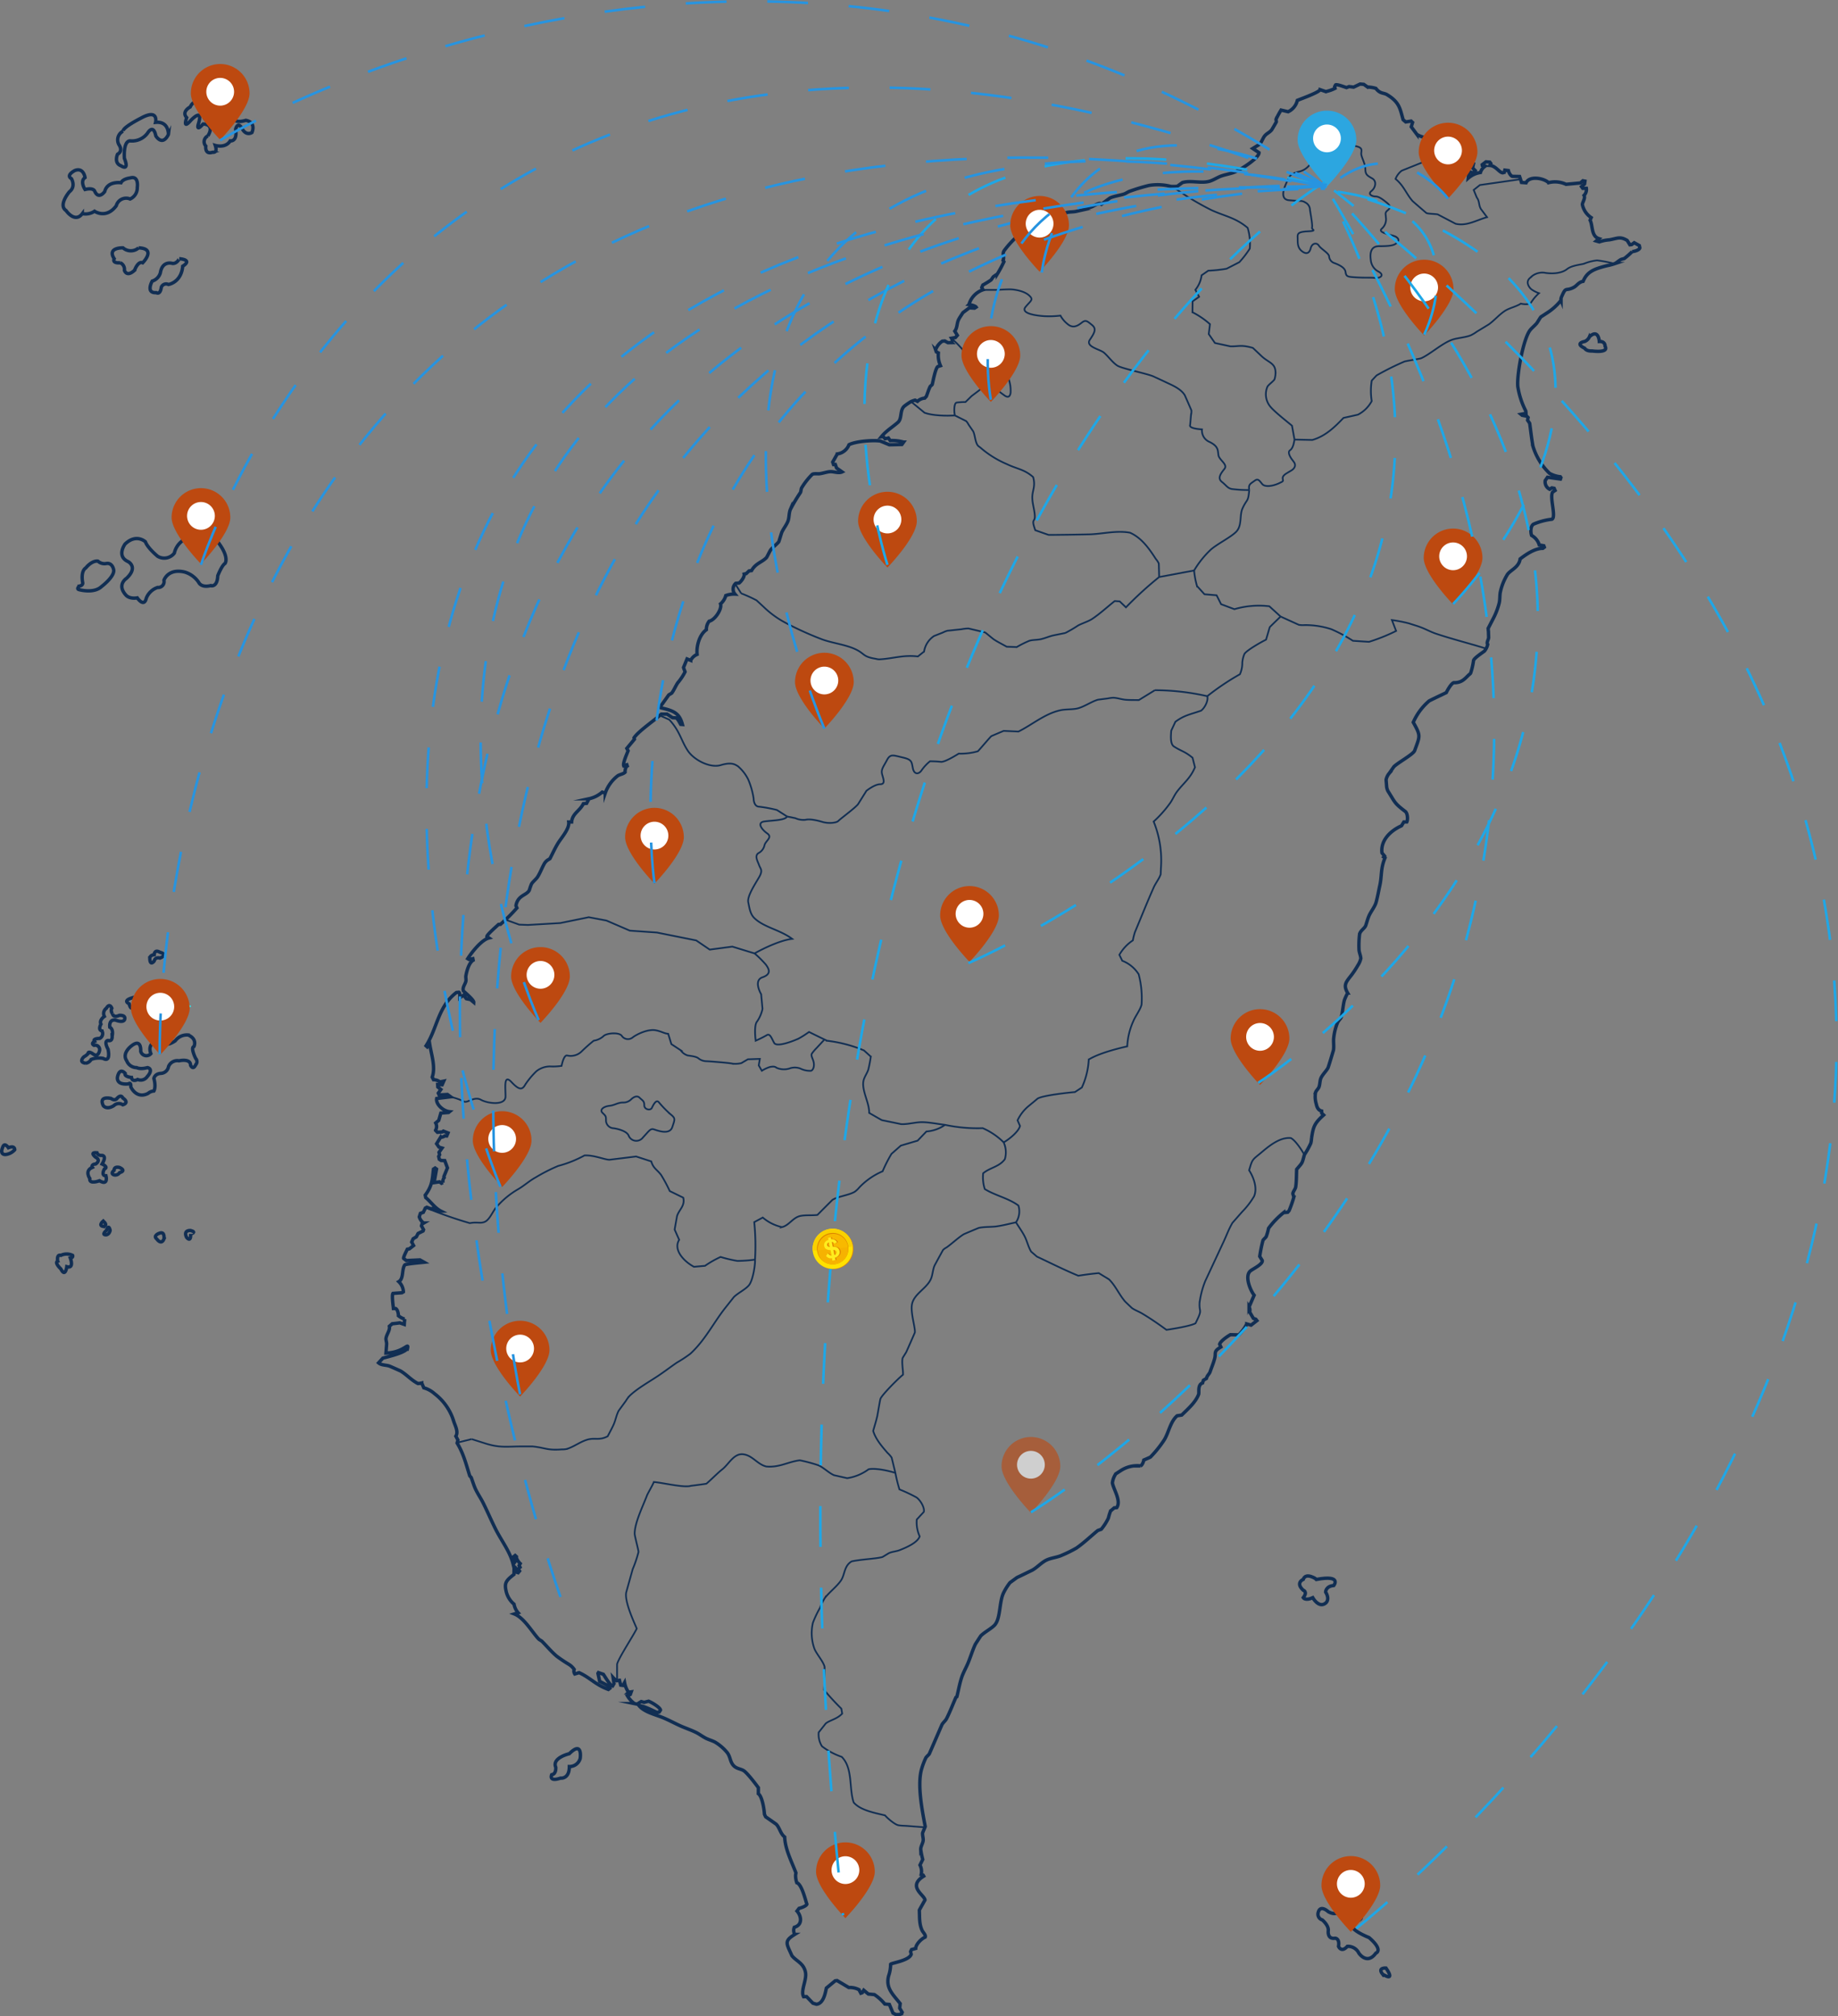 <svg xmlns="http://www.w3.org/2000/svg" width="540.93" height="593.383" viewBox="0 0 540.93 593.383">
  <rect x="0" y="0" width="540.93" height="593.383" fill="#808080" stroke="none"/>
  <g id="Group_3640" data-name="Group 3640" transform="translate(-810.5 -2878.113)">
    <g id="Group_319" data-name="Group 319" transform="translate(749.66 2866.384)">
      <path id="Path_337" data-name="Path 337" d="M156.691,318.251s1.2-3.061,2.129-3.594c0,0,1.464-1.73-2.129-6.388,0,0-7.186-9.449-8.384-5.456a7.314,7.314,0,0,0-.8,3.194s-.133,1.73-1.065,1.863a6.1,6.1,0,0,0-2.529,3.726,3.731,3.731,0,0,1-4.924.931s-2.928-2.4-3.593-4.258c0,0-2.662-2.529-5.989.665,0,0-2.661,3.593.932,5.19,0,0,3.061,1.6-.533,4.924,0,0-2.928,1.863-.133,4.924,0,0,.932,1.2,3.327.8,0,0,2,2.958,2.662.082a5.408,5.408,0,0,1,3.327-3.142,1.734,1.734,0,0,0,1.863-2.129s1.2-3.593,6.122-2.4a7.492,7.492,0,0,1,4.125,3.061s.665,1.6,3.46.931C154.561,321.178,156.557,321.844,156.691,318.251Z" transform="translate(-31.763 -137.096)" fill="none" stroke="#112e53" stroke-miterlimit="10" stroke-width="1"/>
      <path id="Path_338" data-name="Path 338" d="M104.317,333.263s4.259,1.2,6.521-.931c0,0,3.726-2.8,3.593-4.791,0,0-.266-2.262-2.129-2a2.843,2.843,0,0,1-2.529-.687s-1.6-.378-3.593,2.018c0,0-1.464.665-.931,4.125,0,0,.4.932-.932,1.2C104.317,332.2,103.246,333.048,104.317,333.263Z" transform="translate(-20.113 -147.983)" fill="none" stroke="#112e53" stroke-miterlimit="10" stroke-width="1"/>
      <path id="Path_339" data-name="Path 339" d="M129.927,594.461s1.6,3.693,5.09,1.9a2.865,2.865,0,0,1,1.7-.7s.7-1.095,0-3.69c0,0,.2-1.4,2.1-1.5a2.393,2.393,0,0,0,2.2-2,2.791,2.791,0,0,1,3.094-1.7s3.393-.8,3.393,1.3c0,0,.7,1.6,1.5-.1a1.389,1.389,0,0,0,0-1.9s-1.6-3.194-.5-3.494c0,0,1.1-2.2-1.7-3.393a4.252,4.252,0,0,0-3.793,1.7s-3.338,2.4-3.366-.3c0,0,.371-1.4-1.425-2.1a2.648,2.648,0,0,0-.6-2.4s-.8-3.293.6-3.693c0,0,1.1-1.3-1.3-2.5,0,0,.3-2.7-1.9-1.7a3.321,3.321,0,0,0-3.593-.222s-4.391.821-2,2.018c0,0,.6,2.617,1.3.3,0,0,2.3-1,2.4.8a1.3,1.3,0,0,0,1.1,1.4s1.5-.2,1,2c0,0-1.8,1.2.3,1.4,0,0,1.3.1.8,1.3a2.215,2.215,0,0,0,.7,1.8s.9,1.9-.5,2.4c0,0-1.6.962-.7,3.276a1.731,1.731,0,0,1-2.994-.681s.3-3.824-2.5-1.763c0,0-3.227,2.162-1.613,4.557a3.124,3.124,0,0,0,2.91,2s1,.6,3.194,0c0,0,2,.3-.1,2.695a2.328,2.328,0,0,1-2.795.8s-1.6.9-1.8-.6c0,0-2.234-.2-1.865-1.2,0,0-1.528-1.9-2.227.9,0,0-.8,2.595,3.194,2.2C129.228,593.562,130.027,592.863,129.927,594.461Z" transform="translate(-30.584 -262.858)" fill="none" stroke="#112e53" stroke-miterlimit="10" stroke-width="1"/>
      <path id="Path_340" data-name="Path 340" d="M145.382,543.8s0-1.7,1.7-.7c0,0,2.595.6,0,1.7,0,0-1.4-.464-1.7.866,0,0-1.2,1.629-1.3-.667C144.085,545,143.885,544,145.382,543.8Z" transform="translate(-39.153 -251.121)" fill="none" stroke="#112e53" stroke-miterlimit="10" stroke-width="1"/>
      <path id="Path_341" data-name="Path 341" d="M114.32,579.557s-.4-2.4,1.7-2.1c0,0,2,.846,2.595-.026,0,0,.8-1.471-1.5-1.371,0,0-1.7.9-2-.5a1.422,1.422,0,0,1-.2-1.6s-.6-1.7-1.6,0a1.905,1.905,0,0,0-.6,2.417s-1.6,1.076-1,2.274c0,0-1,1.7.3,2a1.59,1.59,0,0,1-.666,2.2s-2.229,0-1.53.9c0,0-1.17.567-.136,1.132a1.305,1.305,0,0,1,1.633,1.463s-.327,2.36-2.06.98c0,0-1.334-.916-1.334,0a4.506,4.506,0,0,1-1.2.916s-1.8,1.6.5,1.9a2.121,2.121,0,0,0,1.6-1.1,6.37,6.37,0,0,1,3.575-.3s2.214,1.5,1.415-2.7c0,0-1.4-2.4,0-2.595,0,0,1.3.5,1.2-1.3C115.018,582.151,115.517,580.156,114.32,579.557Z" transform="translate(-21.165 -265.521)" fill="none" stroke="#112e53" stroke-miterlimit="10" stroke-width="1"/>
      <path id="Path_342" data-name="Path 342" d="M120.071,624.447s-3.762-.932-2.28,2.129c0,0,.949,1.331,3.078,0a2.09,2.09,0,0,1,2.662-.267s2.129-.533,0-2c0,0-.4-1.2-1.6,0C121.935,624.313,121.4,625.378,120.071,624.447Z" transform="translate(-26.55 -289.451)" fill="none" stroke="#112e53" stroke-miterlimit="10" stroke-width="1"/>
      <path id="Path_343" data-name="Path 343" d="M111.794,658.677s1.73-1.065,0-2c0,0-2.025-1.565.385-1.315,0,0,.22.916,1.514.782,0,0,1.5,0,0,2.529,0,0,2.034.932.667,1.464,0,0-1.146,2,.473,2,0,0,.8,3.061-1.917,1.464,0,0-3.117,1.2-2.851-.666,0,0-1.6-2.21.665-3.234C110.73,659.7,110.464,658.677,111.794,658.677Z" transform="translate(-22.799 -304.385)" fill="none" stroke="#112e53" stroke-miterlimit="10" stroke-width="1"/>
      <path id="Path_344" data-name="Path 344" d="M123.625,664.379s-1.239.931,0,1.331a1.528,1.528,0,0,0,1.638-.665s2.129-.48,0-1.5C125.264,663.54,123.625,663.049,123.625,664.379Z" transform="translate(-29.214 -308.224)" fill="none" stroke="#112e53" stroke-miterlimit="10" stroke-width="1"/>
      <path id="Path_345" data-name="Path 345" d="M93.27,712.336a3.989,3.989,0,0,1,3.46,0s.266.665-.665.8c0,0,1.233,3.194-1.047,2.529,0,0-.417,3.327-1.747.665,0,0-2-1.863-.932-2.263C92.338,714.066,91.939,711.937,93.27,712.336Z" transform="translate(-14.521 -331.161)" fill="none" stroke="#112e53" stroke-miterlimit="10" stroke-width="1"/>
      <path id="Path_346" data-name="Path 346" d="M148.4,700.224s-2.049.665-.759,1.73c0,0,1.269,1.863,2.078,0C149.716,701.954,150.126,699.559,148.4,700.224Z" transform="translate(-40.636 -325.571)" fill="none" stroke="#112e53" stroke-miterlimit="10" stroke-width="1"/>
      <path id="Path_347" data-name="Path 347" d="M165.561,698.808s-2.262-.22-1.2,2.019c0,0,1.331,1.724,1.2-1.013C165.561,699.814,167.557,699.34,165.561,698.808Z" transform="translate(-48.618 -324.953)" fill="none" stroke="#112e53" stroke-miterlimit="10" stroke-width="1"/>
      <path id="Path_348" data-name="Path 348" d="M117.456,693.508s-1.615,1.331,0,1.6C117.456,695.1,119.036,694.972,117.456,693.508Z" transform="translate(-26.216 -322.448)" fill="none" stroke="#112e53" stroke-miterlimit="10" stroke-width="1"/>
      <path id="Path_349" data-name="Path 349" d="M119.161,697.949s-1.642,1.357,0,1.281c0,0,.844-.089,1.11-1.281C120.271,697.949,119.915,695.814,119.161,697.949Z" transform="translate(-27.017 -324.1)" fill="none" stroke="#112e53" stroke-miterlimit="10" stroke-width="1"/>
      <path id="Path_350" data-name="Path 350" d="M63.311,651.837s-1.2-1.863-1.73,0c0,0-.931,2,.865,2a4.236,4.236,0,0,0,2.728-1.412S65.266,651.052,63.311,651.837Z" transform="translate(0 -302.336)" fill="none" stroke="#112e53" stroke-miterlimit="10" stroke-width="1"/>
      <path id="Path_351" data-name="Path 351" d="M160.83,573.177s.532-2.307,2.4-.555C163.225,572.623,163.359,574.508,160.83,573.177Z" transform="translate(-47.081 -264.931)" fill="none" stroke="#20f8fd" stroke-miterlimit="10" stroke-width="1"/>
      <path id="Path_352" data-name="Path 352" d="M373.695,989.785s-5.19,1.2-3.992,3.992c0,0,.2,2-1.2,2.2,0,0-1,2.2,2.595,1,0,0,2.6.358,2.6-3.414a3.255,3.255,0,0,0,3.194-2.375S377.687,985.792,373.695,989.785Z" transform="translate(-145.298 -461.956)" fill="none" stroke="#112e53" stroke-miterlimit="10" stroke-width="1"/>
      <path id="Path_353" data-name="Path 353" d="M802.779,1078.566s-.8,1.2-2.994,0c0,0-2.4-2.262-2.994.266a1.739,1.739,0,0,0,1.2,2.129s1.952,1.6,1.775,3.194c0,0-.377,2.595,2.018,2.2,0,0,1.4,0,1,2.4,0,0,.8,2,2.595,0a3.537,3.537,0,0,1,3.393,2s2.4,3.593,4.991,0c0,0,2.4-.8-2-4.591,0,0-7.186-2.8-4.392-4.392,0,0,3.793-1.4,1.2-2,0,0-1.389-1.8-2.99-1C805.578,1078.766,804.575,1076.969,802.779,1078.566Z" transform="translate(-348.012 -504.226)" fill="none" stroke="#112e53" stroke-miterlimit="10" stroke-width="1"/>
      <path id="Path_354" data-name="Path 354" d="M833.361,1110.85s-2.595-.2-1,1.8C832.363,1112.647,836.356,1115.242,833.361,1110.85Z" transform="translate(-364.621 -519.942)" fill="none" stroke="#112e53" stroke-miterlimit="10" stroke-width="1"/>
      <path id="Path_355" data-name="Path 355" d="M787.536,892.819s-2.4,1,0,3.194c0,0,1.4.4,0,2.2,0,0,.6,1,2.795,0,0,0,1.8,3.194,3.793,1.6,0,0,1.4-.95,0-3.27,0,0,0-1.72,2.4-1.92,0,0,2.529-3.194-5.023-1.8C791.5,892.819,788.336,890.568,787.536,892.819Z" transform="translate(-343.15 -416.293)" fill="none" stroke="#112e53" stroke-miterlimit="10" stroke-width="1"/>
      <path id="Path_356" data-name="Path 356" d="M944.521,200.138s-3.094.5,0,2c0,0,.4.9,2.2.8,0,0,4.991.706,3.793-1.394,0,0,.1-1.5-1.7-1.4,0,0-.215-3.882-2.894-1.4A2.628,2.628,0,0,1,944.521,200.138Z" transform="translate(-417.292 -87.918)" fill="none" stroke="#112e53" stroke-miterlimit="10" stroke-width="1"/>
      <path id="Path_357" data-name="Path 357" d="M150.855,157.305s-2.995-1-3.594,2.8a3.645,3.645,0,0,1-2.4,2.4s-2,3.593,1.2,3.393c0,0,1.18.8,1.489-1.6a1.515,1.515,0,0,1,2.1-.8s3.793-.6,4.192-5.39c0,0,3.194-1.8-1-2.2C152.85,155.908,152.194,157.381,150.855,157.305Z" transform="translate(-39.235 -68.042)" fill="none" stroke="#112e53" stroke-miterlimit="10" stroke-width="1"/>
      <path id="Path_358" data-name="Path 358" d="M132.065,154.234s4.192-4.192-1.2-4.391a3.474,3.474,0,0,1-4.591,0s-4.791-.2-2.595,3.194c0,0-.8,1.4,1.8,1.2a2.112,2.112,0,0,1,1.2,2.2s.6,2.2,2.994,0C129.669,156.43,130.667,153.636,132.065,154.234Z" transform="translate(-29.229 -65.171)" fill="none" stroke="#112e53" stroke-miterlimit="10" stroke-width="1"/>
      <path id="Path_359" data-name="Path 359" d="M104.908,118.443s3.393,2.4,6.388-1.6a3.014,3.014,0,0,1,4.082-2,3.566,3.566,0,0,0,2.106-3.393s.578-3.593-2.106-2.795c0,0-2.086.2-2.684,1.4,0,0-3.992-.6-4.791,2.595,0,0-1.8,2.595-2.994-.2,0,0-.4-1-2.8-.4,0,0-1.6-2.427,0-3.509,0,0-.4-3.078-2.994-2.08,0,0-2.795,1.4-1,2.4,0,0,1.391,2.31-.6,3.85,0,0-3.39,3.936-.995,5.533,0,0,2.595,3.821,4.791.912A4.761,4.761,0,0,0,104.908,118.443Z" transform="translate(-16.244 -44.551)" fill="none" stroke="#112e53" stroke-miterlimit="10" stroke-width="1"/>
      <path id="Path_360" data-name="Path 360" d="M136.973,77.694s1-4.192-4.392-1.2c0,0-5.19,2.595-5.19,3.793a2.886,2.886,0,0,0-1.2,3.992s1.369,1.8-.414,2.795c0,0-1.184,2.595,1.012,3.393,0,0,2.595,1.8,1-2.2,0,0-.42-5.067,1.687-5.129a5.672,5.672,0,0,0,5.256-2.457s1.587-2.6,2.313,1c0,0,1.873,3.194,3.695-.4C140.74,81.288,140.965,77.3,136.973,77.694Z" transform="translate(-30.344 -29.953)" fill="none" stroke="#112e53" stroke-miterlimit="10" stroke-width="1"/>
      <path id="Path_361" data-name="Path 361" d="M172.625,81.127s2.994.921,4.392-1.336c0,0,2.2.338,1.6-3.455,0,0,.6-2.595,2,0,0,0,1,2,2.795,1,0,0,1.4-2.995-1.8-3.593,0,0-4.287,1.437-3.441-1.677,0,0,.247-2.914-2.348-2.116a2.532,2.532,0,0,0-1,3.992s-2.2,3.394-5.39-.8c0,0,1.4-2.074,0-3.332,0,0-2.595-3.333-4.192,0,0,0-2.662,1.336-1.031,3.133,0,0-1.364,3.793,1.231.8,0,0,3.793-4.029,2.2,1.08,0,0-.8,2.477,1.4,0,0,0,3.593-.082,1.4,3.511a1.882,1.882,0,0,0-.6,2.981s-.4,2.609,2,1.81C171.826,83.122,173.423,83.522,172.625,81.127Z" transform="translate(-48.429 -26.597)" fill="none" stroke="#112e53" stroke-miterlimit="10" stroke-width="1"/>
      <g id="组_283" data-name="组 283" transform="translate(172.25 36.475)">
        <path id="路径_267" data-name="路径 267" d="M311.844,508.578l1.124-.345a5.146,5.146,0,0,1-1.209-2.535,6.951,6.951,0,0,1-2.277-3.6c-.617-2.589-.2-3.261,2.256-5.156l.052-2.342.376.348.232,1.306.566.191.422-.5-.422-.614.569-.5-.285-.5.334-.578c-.448-.405-1.226-1.447-1.12-2.034l-.376-.348-.473.38.469,1.422-.572.81c-.918-3.744-3.39-6.83-5.142-10.3-1.294-2.565-2.4-5.2-3.69-7.766-.688-1.373-1.6-2.7-2.249-4.075-.5-1.073-.845-2.276-1.256-3.379-.061-.163-.42-.417-.47-.578-1.008-3.235-1.834-6.591-3.7-9.6l.236-.882-.607-1.152c.791-1.214-.161-3.02-.557-4.17a16.071,16.071,0,0,0-5.693-8.305,7.833,7.833,0,0,0-3.183-1.744l-.607-1.422a5.313,5.313,0,0,1-1.13.153c-1.969-1.029-3.244-2.56-5.037-3.656-.107-.068-3.107-1.391-3.295-1.459-1.089-.388-2.373-.208-3.247-.965l1.272-1.381c1.792-.5,6-1.483,7.029-2.64h.174c.569-2.481-.783.963-6.3,1.148l.2-2.606c.044-.584-.242-1.186-.184-1.691.127-1.186,1.253-2.4.992-3.605l.851-.73c.742-.071,1.482-.161,2.215-.265l1.321.459.1-1.57a5.207,5.207,0,0,1-1.834-1c.03-.519-.183-1.777-.8-2.109h-.66c-.068-.837-.524-3.883-.133-4.452l2.639-.191.431-.27a4.374,4.374,0,0,0-1.362-2.992c1.5-.88.815-3.52,1.753-4.911.2-.323,5.012-.719,5.708-.8l-1.224-.692-4.008.186-.8-.613c-.149-.323.906-2.32,1.091-2.722l.613-.118,1.229-.957-.563-1.036.431-.963L283,397.6l.522-1,1.468-.724.143-.385-.614-1.116.145-.534.516-.307a3.413,3.413,0,0,1-1.313-1.809l.331-1.036.851-.3.614-1.268.426-.229,1.224.46.431-.107,1.885.845.658-.038c-1.827-.919-2.979-2.732-4.518-4l-.143-.729c2.083-2.777,2.058-4.572,2.424-7.671l.477-.306.419.306-.716,3.991,1.609-.228.565.422.423-.189a1.951,1.951,0,0,1,.381-1.494l-.09-.31,1.045-2.532-.8-2.157-1.078-.036-.522-.348-.183-.846.283-.5-.19-.691.9-1.265-.9-.269-.707-1,1.186-1.914a2.113,2.113,0,0,0,1.278-.423l.518.041.382-.882-1.369-.539-.286.229-1.462.115-.563-.576a2.181,2.181,0,0,0,.048-2.157l.9-.765.617-2.147,2.27-.186.283-.233c-1.953-.216-4.1-2.265-3.775-3.878l4.107-.5-.938-.691-2.456.149-.239-.533.761-1.079-.9-.729-.043-.729,1.319.078.477-1.073-1.13.228a3.2,3.2,0,0,0-1.891-.654l-.38-.767c1.048-2.923-.272-6.7-.734-9.669l-.712.8-.376-.344c3.308-5.138,3.507-11.524,8.927-15.677l.755-.075c.372.3.232,1.254.232,1.651l1.137-.8.8,1.037,1.214.253.977.818c.054-.688-2.454-2.783-3.035-3.335-.361-1.064.494-1.9.719-2.877.108-.486-.082-1.078,0-1.575.183-1.108.824-3.81,2.143-4.6l-.093-.46-1.136.228-.375-.232c1.053-1.679,4.007-5.533,6.263-6.086l-.613-.423c-.011-.548,2.871-3.034,3.421-3.559l.565-.037a48.7,48.7,0,0,0,4.846-4.822l-.28-.647c.507-3.158,3.206-3.029,3.943-4.6a17.707,17.707,0,0,1,.623-1.8c.456-.735,1.34-1.37,1.806-2.1.732-1.154,1.212-2.481,1.864-3.676a3.29,3.29,0,0,1,1.063-1.248l.7-.431c.755-1.452,1.442-2.992,2.293-4.406,1.057-1.762,3.478-4.3,3.236-6.379h.852c.216-2.522,2.391-3.217,3.465-5.4l.948-.095.715-1.35a8.6,8.6,0,0,0,3.87-1.952l.9.292a10.983,10.983,0,0,1,3.667-5.093c.634-.41,1.646-.511,2.176-1.059-.045-.454.108-1.536.634-1.834l-.122-.354-.916.308c-.331-.755.981-3.609,1.284-4.422l-.381-.7,2.249-2.7-.12-.418c1.275-1.914,5.816-5,8.02-6.964l1.69-.014,1.618,1.066,1,.045c.48.107,1.179,1.548,1.39,1.9l.521.041c-.863-3.306-2.535-4.038-6.273-4.887l-.168-.418,2.393-3.359c.085-.123.824-.46.92-.586.686-.923,1.1-2.034,1.735-2.983a16.86,16.86,0,0,0,2.174-3.259c-.153-.418-.333-.838-.456-1.264l1.035-2.536,1.079.431a3.711,3.711,0,0,1,1.891-1.762c-.251-2.239.563-5.716,2.719-7.261a3.883,3.883,0,0,1,.822-2.506c1.765-.372,3.854-3.7,3.337-5.091a4.9,4.9,0,0,0,1.557-2.459,7.02,7.02,0,0,1,2.7-.423,2.264,2.264,0,0,1,.225-3.173l1-.093c.666-.534,1.63-1.827,1.479-2.635l.607-.135.838-.79.739-.1c1.166-2.132,3.005-2.4,4.355-3.787.2-.207.991-1.948,1.257-2.292.655-.841,1.7-1.544,2.382-2.378.081-.1.784-2.556.921-2.853.5-1.078,1.389-2.157,1.8-3.257.4-1.067.258-2.406.712-3.451a50.115,50.115,0,0,1,2.958-4.961c.146-.246.184-1.039.323-1.322a20.486,20.486,0,0,1,3.073-3.943c.351-.4,1.665-.2,2.168-.251,1.049-.108,2.324-.622,3.359-.619,1.013,0,2.373.539,3.336.074l-1.626-1.14-.368-1.05-.525.028-.248-.739,1.351-2.389a4.284,4.284,0,0,0,3.437-2.713c2.027-1.026,6.9-1.37,9.141-1.1.078.009,2.481,1.021,2.712,1.115.054.023,3.461-.082,3.732-.089l.493-.692a11.842,11.842,0,0,0-3.939-.437l-.55-.776-.96.233-.549-.637-.569.066c1.387-1.725,3.183-2.777,4.867-4.234,1.307-1.129.517-3.5,1.874-4.757a18.231,18.231,0,0,1,2.024-1.394,8.09,8.09,0,0,1,1.186-.413l.686.358a3.532,3.532,0,0,1,2.149-.948c.071-.08.464-.488.489-.552.36-.927.658-1.953,1.1-2.849.062-.125.593-.524.618-.619.2-.792.97-4.949,1.679-5.285l.745-.237a7.6,7.6,0,0,1-.619-3.775l-.6-.289-.205-.6a5.064,5.064,0,0,1,1.969-2.555l.74-.061.9.5,1.128-.018a1.312,1.312,0,0,0-.057-1.294l1.135-.194.576-.656-.755-1.231c.819-1.128.548-2.3,1.162-3.475.341-.647.818-1.307,1.213-1.942.028-.045,1.792-1.353,1.908-1.441l1.52.091.487-.306c-.251-.384-1.648-.7-2.119-.763a6.5,6.5,0,0,1,4.141-4.344l-.376-.668.323-.73a27.13,27.13,0,0,0,2.382-1.462c.171-.136.528-.79.719-.971s1.108-.733,1.193-.855a35.159,35.159,0,0,0,1.906-3.568l-.248-.389c.475-1.015-.39-1.85.363-2.926a29.663,29.663,0,0,1,4.508-4.791c.92-.836,4.129-1.588,5.275-2.157,1.408-.7,2.615-1.757,4.025-2.454,1.131-.561,2.6-.822,3.82-1.412a3.518,3.518,0,0,1,.7-.34c.836-.232,1.935-.145,2.8-.339a44.481,44.481,0,0,0,4.477-1.294c.784-.272,1.694-1.052,2.589-1.046l.385.251c.245-.178,2.463-1.834,2.576-1.881,1.156-.525,2.873-.732,4.123-1.156.579-.2,1.095-.614,1.674-.814a56.761,56.761,0,0,1,5.581-1.69,15.712,15.712,0,0,1,6.487.279,11.815,11.815,0,0,0,1.877-.037l1.51-1.091c2.357-.731,5.456.292,7.9-.364,1.155-.307,2.354-1.136,3.485-1.547,1.254-.456,2.727-.668,3.956-1.157,1.792-.712,7.258-4.161,7.21-5.744l-1.843-1.221,2.219-1.36.863-1.66c.742-1.438,1.547-1.361,2.481-2.437.058-.069,1.326-2.241,1.373-2.352.054-.133-.123-.67-.069-.8a27.863,27.863,0,0,1,1.468-2.7l2.086.488a4.925,4.925,0,0,0,2.708-3.343c1-.415,6.553-2.409,6.68-3.164l1.684.585a11.089,11.089,0,0,0,2.733-.961l-.12-.493.279-.521c.4-.253,2.727.641,3.211.795l.755-.3,1.348.164,1.9-.906,1.089.089,1.114.789a9.737,9.737,0,0,1,2.432.39c1.246,1.655,2.3,1.256,3.27,1.845,3.694,2.239,3.823,4.072,4.761,7.391l.764.647,1.587-.252.422.4-.385,1.282,1.679,2.265a8.241,8.241,0,0,0,3.549,1.079l.678-.863,1.046-.019a5.881,5.881,0,0,1,2.224-1.459l.216.353L583.539,74l.286.705-1.262,1.478c.041.947,3.236,2.251,4.282,2.7l.215,1.371.431.251,1.888-.348,1.7,1.152.746-.094.728.507,1.568.167-.252,1.148.8.786-.183.342-.792.3-.863-.437-.232,1.99a6.971,6.971,0,0,1,3.581-1.646,3.387,3.387,0,0,1,1.366-1.857l-.822-.229-.038-.208,1.112-.851,1.131.088.293.389-.279.59c1.759.095,2.774,2.134,3.817,2.17l.439-.129.153-.659,1.04.126c.095.463.568,1.483,1.172,1.7l2.132.043c.2.581.388,1.168.56,1.755l1.345.1c1.013-2.146,5.177-1.394,6.633-.041a7.677,7.677,0,0,1,5.128.487l4.239-.4.719-.647.614.115-.116.836-.9.786.375.5,1.052-.014a2.444,2.444,0,0,1-.677,2.082c.489.863-.623,2.235-.48,2.781a6.078,6.078,0,0,0,2.582,3.759l-.323.763c.838,1.548.258,4.726,2.62,5.432l-.808.684.907.264a11.043,11.043,0,0,1,2.934-.6c2.325-.389,3.128-1.116,5.265.18l.794,1.274.521-.06.755-.545,1.5.837.152.669c-.166.668-1.529,1.049-2.255,1.107a24.481,24.481,0,0,1-2.287,2.012c-.13.086-.781.2-.971.292-.678.323-1.223.942-1.915,1.254a17.408,17.408,0,0,1-2.4.622c-3.538.921-5.673,1.67-6.865,4.569-1.389.255-1.769,1.26-2.8,1.794-2.383,1.236-2.166-.362-3.415,2.466-.146.324-.431.9-.276,1.3a16.367,16.367,0,0,1-4.117,3.726l-1.818,1.18c-.175.161-.988,1.568-1.227,1.864-.557.681-1.324,1.274-1.892,1.95-2.012,2.406-4,13.1-3.679,16.658a23.349,23.349,0,0,0,2.344,7.206,6.278,6.278,0,0,1,.068.7l-1.489.283.343.289,1.38.274.381.388-.153.8c.068.1.616.863.623.92.324,2.242.552,4.53.971,6.761a18.475,18.475,0,0,0,4.878,7.953,8.5,8.5,0,0,0,3.185,1.008l.164.251-.143.414-3.806-.529-.675.961a2.435,2.435,0,0,0,1.308,2.579l.618-.409.692.12.286.633-.709.474c-.991,1.439,1.1,7.3-.207,8a19.234,19.234,0,0,0-5.463,1.461c-.917.623-.833,2.466-.534,3.308a4.7,4.7,0,0,1,2.253,2.8l1.339.236.161.423-.442.34c-2.427-.026-5.081,1.892-6.687,3.112-.341,2.575-3.118,3.361-3.871,4.777a16.628,16.628,0,0,0-1.974,5.06c-.174,1-.084,2.075-.3,3.066a20.727,20.727,0,0,1-1.834,4.77l-1.38,2.672a2.548,2.548,0,0,0,.03.933l.058,1.865c-.017.556-.706,1.51-.273,2.017a4.676,4.676,0,0,1-.971,1.975c-.671.5-3.036,2.061-3.2,2.764a19.441,19.441,0,0,1-.846,3.683c-.142.287-.382.376-.623.617-1.257,1.243-2.129,2.286-4.349,2.217-.791.256-1.929,2.338-2.2,2.927-.825.4-4.927,2.338-5.088,2.481a17.476,17.476,0,0,0-4.631,6.262c2.32,4.109,1.942,4.008.412,8.318-.389,1.1-5.03,3.6-6.139,4.77l-1.321,1.884a4.2,4.2,0,0,0-.95,1.942l.13,1.587a3.967,3.967,0,0,0,.422,1.742c2.13,3.344,1.779,3.466,5.1,5.994.705.539.783,2.4.449,3.084h-.876l-.686,1.125c-3.591,1.618-6.2,4.546-5.746,8l.747.889-.239.307.375.27c-1.349,3.192-.863,5.155-1.53,8.153-.365,1.632-.647,3.326-1.1,4.941-.376,1.315-1.536,2.681-2.091,3.97-.384.89-.63,1.878-.937,2.788s-1.691,1.545-1.833,2.708a27.5,27.5,0,0,0-.153,4.447c.045.844.491,1.726.533,2.573a6.134,6.134,0,0,1-.892,2.064,26.654,26.654,0,0,1-1.8,2.747c-1.648,2.133-2.577,2.964-1.176,5.359a15.33,15.33,0,0,0-.971,2.1c-.431,1.663-.467,3.451-.96,5.1-.051.17-.839,1.086-.971,1.333A15.944,15.944,0,0,0,553,338.994c-.151,1.195.119,2.5-.09,3.68-.016.085-1.479,4.992-1.625,5.246-.563.96-1.561,1.914-2.023,2.894-.375.795-.289,1.856-.6,2.682-.2.539-.833,1.066-1.015,1.6a7.4,7.4,0,0,0,.215,3.432c.143.72.489,1.816,1.568,2.034l.037.647.559.539c-2.749,2.471-3.055,3.451-3.559,6.823a7.725,7.725,0,0,1-.216,1.469,24.252,24.252,0,0,1-1.886,3.391c-.74,2.732-.5,2.191-2.27,4.29-.1,1.694-.034,3.544-.3,5.219-.1.6-.712,1.264-.822,1.871-.034.175.3.988.27,1.152a36.045,36.045,0,0,1-1.369,3.9c-.017.051-.375.431-.432.5l-1.186.107a24.589,24.589,0,0,0-4.44,4.61,16.89,16.89,0,0,1-.692,2.45c-.1.21-.9.937-.955,1.107a43.02,43.02,0,0,0-.951,4.71l.74,1.2c.251,1.1-2.764,2.481-3.482,3.081-1.789,1.495-.023,5.716,1.1,7.148l-1.5,3.47a1.751,1.751,0,0,1,.169,1.458l1.108,1.892.708.236.324.423-1.711,1.329-1.267-.353a12.506,12.506,0,0,1-2.351,3.213l-2.45-.055c-.874.473-2.967,1.906-3.188,2.817l.369.808c-2.306,1.378-1.371,1.636-1.834,3.4-.342,1.309-.914,2.651-1.36,3.943-.2.6-.9,1.078-1.056,1.911l-.9.534-.242.8c-1.539.522-.936,2.78-1.168,3.369-.924,2.347-3.056,4.206-4.961,6.068l-1.368.222c-2,1.726-2.495,5.032-3.8,7.118a33.714,33.714,0,0,1-4.054,5.037c-.048.045-1.762.79-1.942.863-.065.425-.431,1.489-.96,1.726a8.814,8.814,0,0,0-5.784,1.367l-1.486.963a5.874,5.874,0,0,0-1.013,2.682c.345,1.973,2.637,5.24,1.288,7.261l-.75.075c-.113.1-1.06.9-1.091.951a16.889,16.889,0,0,0-.634,2.069,15.532,15.532,0,0,1-2.1,3.289c-.119.042-.991.337-1.04.375-2.021,1.662-4.076,3.636-6.255,5.143a37.536,37.536,0,0,1-4.206,2.086c-1.178.584-3.009.794-4.293,1.315-1.7.691-2.976,2.282-4.541,3.127l-3.02,1.466c-.98.478-1.2.554-1.395.664-.153.088-.287.2-.777.553l-1.325.963a17.1,17.1,0,0,0-1.86,2.947c-1.4,2.77-.838,7.826-2.8,9.7-1.138,1.079-2.817,1.915-3.923,3.009-.051.052-1.563,2.379-1.618,2.487-.827,1.758-1.374,3.653-2.112,5.44-.589,1.431-1.435,2.883-1.917,4.331-.607,1.834-.947,3.818-1.41,5.678l-.284.187c-.913,2.075-1.726,4.255-2.767,6.286-.317.621-1.107,1.213-1.377,1.834l-3.68,8.506c-.089.2-.876.881-.995,1.111a21.3,21.3,0,0,0-1.245,3.257c-1.377,4.567.153,12.385,1.04,17.024.007.044-.063.153-.082.2-.081.2-.667,1.565-.683,1.68-.089.66.209,1.439.175,2.113-.046.863-.772,1.885-.729,2.722a22.172,22.172,0,0,0,.59,2.958l-.814,1.649a4.13,4.13,0,0,1,.355,2.8l.565.16.18.306c-4.961,3.076.281,5.562.369,7.03-.132.236-1.665,2.937-1.662,2.988.1,2.015-.075,4.087.844,6,.246.508,1.143,1.345.878,1.929-1.226.539-2.756,2.157-2.788,3.327l-1.221.34-.284.576.18.808c-.6,1.865-5.73,2.537-6.059,2.927a10.718,10.718,0,0,1-.6,3.467c-.872,3.51,1.186,5.318,3.418,8.112l-.147,1.343.74,1.231-.191.422a3.085,3.085,0,0,1-1.779.186l-.745-.389-1.056-2.542-1.357-.12a13.536,13.536,0,0,0-3.067-2.784l-1.778-.163-1.346-1.12-.431.729-.422.154-.554-1.04a5.835,5.835,0,0,0-2.988-.633l-3.451-2.049-.565.074-2.589,2.139c-.282,1.326-.819,4.589-2.933,4.753l-1.029-.31c-.633-.634-1.241-1.286-1.86-1.929l-.887.031c-.944-1.878,1.013-4.924.559-7.217-.531-2.688-2.76-3.272-3.991-4.863l-.77-1.69c-1.049-2.3-.944-2.975,1.605-4.569a2.431,2.431,0,0,1-.126-2.109c2.544-.709,2.049-3.373.783-4.763l.611-.8c.6-.13,2.119-.665,2.3-1.222-.381-1.117-1.51-5.9-2.959-6.311a6.531,6.531,0,0,1-.361-2.255l.1-.666c-1.281-3.344-3.2-7.01-3.309-10.537-1.284-1.007-1.442-2.655-2.461-3.737-.085-.092-2.838-2-3.128-2.2-.037-.027-.331-.695-.369-.771l-.01-.146c-.075-1.308-.647-5.1-1.786-5.891l.011-1.771c-.705-.953-3.273-4.388-4.375-5.045-1.013-.6-2.34-.5-3.273-1.9-.69-1.032-.686-2.306-1.531-3.387a13.826,13.826,0,0,0-3.451-3.006c-.814-.481-1.941-.763-2.8-1.2-1.016-.519-1.919-1.234-2.947-1.738-1.245-.613-2.679-1.12-3.98-1.662-2.14-.9-4.207-2.118-6.41-2.937-2.157-.8-4.86-1.521-6.277-3.173.854-.287,4.368,1.534,5.2,1.9l.654-.115.382-.576c-.027-.755-2.664-2.313-3.507-2.621l-1.316.344-.844-.238-1.224.766-.755-.157a7.673,7.673,0,0,1-2.1-2.309l.855-.371.28-.777-.8.108a7.221,7.221,0,0,1-1.162-2.845l-.475.842-.655-.079-.371-1.421-.795.116a5.632,5.632,0,0,1-1.079-.924l.275,1.766-.431.729c-.66-.075-2.27-2.823-2.708-3.466l-1.454-.5-.142.228.507,2.347,2.576,1.352.423.693-.431.344c-3.9-1.43-5.272-3.417-8.616-4.94l-1.274.382a1.489,1.489,0,0,1-.18-1.347,5.352,5.352,0,0,0-1.415-1.391A42.982,42.982,0,0,1,324.3,521c-1.51-1.287-2.88-2.917-4.256-4.314-.28-.282-.81-.483-1.078-.77C317.091,513.914,314.711,509.708,311.844,508.578Z" transform="translate(-271.885 -58.35)" fill="none" stroke="#112e53" stroke-miterlimit="10" stroke-width="1"/>
        <g id="组_282" data-name="组 282" transform="translate(13.928 16.076)">
          <path id="路径_268" data-name="路径 268" d="M876.823,104.525l-11.936,1.7-1.826,1.455.912,2.216c.869,1.165.494,2.146,1.207,3.38l1.81,2.413c-3.153.877-6.008,2.712-9.254,1.932l-5.23-2.736c-.522-.177-2.924-.154-3.379-.431-.057-.034-3.969-3.417-4.048-3.507-1.873-2.122-2.522-4.449-5.019-6.521A5.694,5.694,0,0,1,841.887,102l13.051-5.254" transform="translate(-554.688 -92.594)" fill="none" stroke="#112e53" stroke-miterlimit="3.864" stroke-width="0.5"/>
          <path id="路径_269" data-name="路径 269" d="M715.465,115.573a82.628,82.628,0,0,0,11.351,6.891c4.048,1.883,7.118,2.211,10.757,5.269a15.9,15.9,0,0,1,.628,6.122,28.908,28.908,0,0,1-3.062,3.978l-3.783,1.941a41.994,41.994,0,0,1-5.379.573L724.02,141.7a8.5,8.5,0,0,1-1.826,4.27l1.1,2.054-1.921,1.346-.038,3.207a23.735,23.735,0,0,1,5.149,3.507L726.126,159l1.826,2.63,1.51.323,3.02.654c2.547.058,3.165-.534,6.633.463l2.533,2.4c1.93,1.834,3.876,2.015,4.1,4.352a6.225,6.225,0,0,1-.279,2.525c-.4.616-1.747,1.546-2.072,2.133a5.675,5.675,0,0,0,.742,5.736c1.169,1.505,4.787,4.334,6.484,5.745l.74,4.084" transform="translate(-495.726 -101.505)" fill="none" stroke="#112e53" stroke-miterlimit="3.864" stroke-width="0.5"/>
          <path id="路径_270" data-name="路径 270" d="M783.593,209.574l5.265.108c3.939-1.138,6.687-3.919,9.168-6.494.388-.086,4.147-.909,4.276-.962a9.653,9.653,0,0,0,4.028-3.979,19,19,0,0,1,0-6.024c.153-.164,1.37-1.488,1.465-1.551a81.192,81.192,0,0,1,8.171-4.067c.755-.233,4.469-.778,4.9-.965,2.481-1.062,6.189-4.4,9.047-5.424,1.687-.6,3.991-.674,5.609-1.349a11.4,11.4,0,0,0,1.757-1.067l3.51-2.13c1.665-1.193,3.029-2.858,4.752-3.976,1.316-.853,3.371-1.258,4.657-2.129,0,0,2.544.625,3.146-.5a12.913,12.913,0,0,1,2.214-2.573,8.975,8.975,0,0,1-2.214-1.127c-.8-.647-1.81-2.253-.4-3.38a4.945,4.945,0,0,1,4.625-1.448c2.415.323,4.829,0,6.236-1.125s4.023-1.288,5.03-1.609a14.389,14.389,0,0,1,3.822-.97,39.122,39.122,0,0,1,5.155.992" transform="translate(-527.966 -121.029)" fill="none" stroke="#112e53" stroke-miterlimit="3.864" stroke-width="0.5"/>
          <path id="路径_271" data-name="路径 271" d="M687.937,232.083a35.892,35.892,0,0,1-5.247-.313c-1.207-.324-1.408-.971-2.817-2.092s-.2-2.574.8-3.861-1.609-2.575-1.81-4.024,0-2.574-2.614-3.861a3.618,3.618,0,0,1-2.212-3.7s-4.024-.161-3.488-1.326l.242-2.848a4.682,4.682,0,0,0,.12-1.425c-.007-.039-1.894-4.369-1.959-4.473-.963-1.553-2.8-2.522-4.573-3.343l-4.746-2.212c-2.088-.849-9.186-2.273-10.512-3.128-1.394-.9-2.662-2.708-3.913-3.8-1.2-1.039-5.575-1.742-4.168-3.834s2.012-3.22.6-4.347-1.81-1.608-3.02-.647-2.614,1.769-4.225.323a7.955,7.955,0,0,1-2.013-2.415,27.841,27.841,0,0,1-4.827.161c-2.415-.161-7.042-.8-5.432-2.737s2.415-2.091,1.007-3.379-4.225-1.77-5.634-1.77-3.822.161-3.822.161h-4.1" transform="translate(-445.62 -128.697)" fill="none" stroke="#112e53" stroke-miterlimit="3.864" stroke-width="0.5"/>
          <path id="路径_272" data-name="路径 272" d="M727.524,308.81a27.97,27.97,0,0,1,4.885-6.113c1.912-1.693,5.8-3.6,7.449-5.234,1.887-1.863.933-4.845,1.941-6.991,1.4-2.994,1.594-1.583,1.952-5.343" transform="translate(-501.432 -181.743)" fill="none" stroke="#112e53" stroke-miterlimit="3.864" stroke-width="0.5"/>
          <line id="直线_24" data-name="直线 24" y1="1.923" x2="10.283" transform="translate(215.809 127.067)" fill="none" stroke="#112e53" stroke-miterlimit="3.864" stroke-width="0.5"/>
          <path id="路径_273" data-name="路径 273" d="M569.388,235.763l3.983,3.275c2.351.877,6.432.927,8.935.795" transform="translate(-426.599 -158.382)" fill="none" stroke="#112e53" stroke-miterlimit="3.864" stroke-width="0.5"/>
          <path id="路径_274" data-name="路径 274" d="M593.936,243.492l1.089.552,2.2,1.107a3.973,3.973,0,0,1,.689,1.005l1.383,2.01c.552,1.175.546,2.9,1.234,3.991.259.411.6.539.983.878a29.308,29.308,0,0,0,7.7,4.775c3.02,1.465,5.069,1.479,7.715,3.8.793,2.781-.28,3.957-.246,6.123.027,1.795.709,3.647.742,5.442.031,1.67-.97.735-.115,3.336l.248.746c.317.107,3.828,1.359,3.917,1.366.4.044,11.395-.108,12.6-.171,3.775-.208,7.6-1.15,11.367-.462,3.538,1.551,5.817,4.979,7.6,7.724a5.792,5.792,0,0,1,.863,1.329c.033.1.107,3.648.113,3.984" transform="translate(-438.215 -162.04)" fill="none" stroke="#112e53" stroke-miterlimit="3.864" stroke-width="0.5"/>
          <path id="路径_275" data-name="路径 275" d="M752.974,343.637l-3.308-3.02a25.665,25.665,0,0,0-10.281.855l-3.917-1.465-1.329-2.626-3.559-.3c-.181-.2-2.18-2.373-2.206-2.433a24.2,24.2,0,0,1-.854-4.567" transform="translate(-501.431 -203.016)" fill="none" stroke="#112e53" stroke-miterlimit="3.864" stroke-width="0.5"/>
          <path id="路径_276" data-name="路径 276" d="M775.837,355.815l1.793.814,3.587,1.628a7.555,7.555,0,0,0,1.755.068,24.776,24.776,0,0,1,7.786,1.213,43.072,43.072,0,0,1,6.363,3.413c.413.027,4.638.317,4.771.3a54.294,54.294,0,0,0,7.946-3.193l-1.234-3.208a43.965,43.965,0,0,1,5.015.981c1.171.386,2.415.736,3.554,1.172,1.472.561,2.894,1.354,4.392,1.854,4.825,1.618,9.9,2.883,14.785,4.4" transform="translate(-524.295 -215.194)" fill="none" stroke="#112e53" stroke-miterlimit="3.864" stroke-width="0.5"/>
          <path id="路径_277" data-name="路径 277" d="M471.082,335.763c.619.924,1.207,1.863,1.789,2.8a40.292,40.292,0,0,1,4.522,2.05l2.041,1.882a28.24,28.24,0,0,0,6.579,4.774,96.753,96.753,0,0,0,10.73,4.848c3.02,1.084,6.795,1.517,9.656,2.838,2.964,1.366,2.115,2.221,6.076,2.861a4.219,4.219,0,0,0,1.015.164c3.991-.193,7.029-1.377,11.385-.852l1.824-1.453a6.743,6.743,0,0,1,2.928-4.564l2.61-1.032a7.3,7.3,0,0,1,1.3-.517l4.157-.444a11.531,11.531,0,0,1,2.079-.223c.057,0,4.828,1.142,4.9,1.175.188.081,2.2,1.8,2.566,2.044,1.161.767,2.55,1.448,3.783,2.147l2.944.1a31.327,31.327,0,0,1,3.667-1.833c.963-.314,2.4-.245,3.421-.48,1.408-.323,2.525-.889,4.023-1.186l3.182-.641a38.691,38.691,0,0,0,3.8-2.228c1.251-.655,3.02-1.186,4.144-1.935,2.293-1.531,4.463-3.544,6.6-5.237l1.482.1,1.827,1.754a107.271,107.271,0,0,1,9.77-8.921" transform="translate(-380.078 -204.757)" fill="none" stroke="#112e53" stroke-miterlimit="3.864" stroke-width="0.5"/>
          <path id="路径_278" data-name="路径 278" d="M734.885,379.254a74.31,74.31,0,0,1,9.6-6.451,7.856,7.856,0,0,0,.7-3.367,8.069,8.069,0,0,1,.653-2.657c.863-1.177,4.944-3.467,6.349-4.166.092-.311,1.048-3.606,1.1-3.69s2.9-2.838,3.175-3.1" transform="translate(-504.916 -215.196)" fill="none" stroke="#112e53" stroke-miterlimit="3.864" stroke-width="0.5"/>
          <path id="路径_279" data-name="路径 279" d="M428.975,411.073l2.812,1.24c3.156,3.427,3.388,5.979,5.435,9.112,1.766,2.7,6.511,5.228,9.729,4.263s4.225-.161,5.029.323a12.278,12.278,0,0,1,3.02,3.863,23.191,23.191,0,0,1,1.609,5.632c0,.971.4,2.413,1.609,2.413a41.964,41.964,0,0,1,5.23.971l3.02,1.932" transform="translate(-360.152 -241.343)" fill="none" stroke="#112e53" stroke-miterlimit="3.864" stroke-width="0.5"/>
          <path id="路径_280" data-name="路径 280" d="M500.146,434.142l2.415.483a5.745,5.745,0,0,0,3.02.483c1.206-.323,3.42.161,5.028.647s4.024.323,4.627-.324,5.23-4.024,5.834-4.988,2.415-3.863,2.415-3.863,2.413-1.932,4.023-1.932,1.005-1.448.6-2.9.4-2.253,1.41-4.185,1.81-1.448,4.625-.8,2.617,1.288,3.02,3.22,1.81,1.771,2.615.483a12.745,12.745,0,0,1,2.413-2.575,31.734,31.734,0,0,1,3.219.161c1.207.161,5.23-2.413,5.23-2.413a18.236,18.236,0,0,0,5.65-.7c.719-.739,3.623-4.206,3.972-4.453.108-.072,3.284-1.4,3.612-1.544l4.352.2c4.024-1.994,7.8-5.3,12.41-6.284,1.578-.337,3.658-.15,5.17-.576,1.983-.559,3.82-1.916,5.8-2.512l2.978-.385a9.96,9.96,0,0,1,1.488-.194c1.111,0,2.481.484,3.612.586,1.274.115,2.684.069,3.973.1l4.713-2.9a69.654,69.654,0,0,1,15.435,1.758" transform="translate(-393.832 -234.671)" fill="none" stroke="#112e53" stroke-miterlimit="3.864" stroke-width="0.5"/>
          <path id="路径_281" data-name="路径 281" d="M681.051,400.305c.369,1.274-.681,3.377-1.806,4.259-3.335,1.168-4.9,1.309-7.578,3.273l-1.219,2.613c-.083,1.218-.391,3.9.8,4.668,2.224,1.422,3.127,1.384,5.463,3.3l.723,2.812c-1.425,3.353-3.241,4.483-5.285,7.163-.8,1.052-1.28,2.315-2.049,3.388a34.355,34.355,0,0,1-4.828,5.421,30.455,30.455,0,0,1,2.147,13.63l-.075,1.873c-.417,1.281-1.492,2.61-2.05,3.873-1.941,4.357-3.691,8.785-5.533,13.17a17.271,17.271,0,0,0-.607,2.423,12.515,12.515,0,0,0-3.973,4.257l.855,1.744a9.912,9.912,0,0,1,4.828,3.977,27.857,27.857,0,0,1,.854,8.917c-.375,1.529-1.778,3.328-2.413,4.84a20.224,20.224,0,0,0-1.806,7.458c-3.4.755-8.461,2.122-11.325,3.864a22.379,22.379,0,0,1-2.032,8.233l-2.049,1.354c-1.868.147-9.462.97-10.985,1.925l-2.562,2.13a12.209,12.209,0,0,0-3.332,4.261l.722,1.646c-.361,1.646-3.212,3.952-4.808,4.839" transform="translate(-451.085 -236.247)" fill="none" stroke="#112e53" stroke-miterlimit="3.864" stroke-width="0.5"/>
          <path id="路径_282" data-name="路径 282" d="M298.325,672.253a122.258,122.258,0,0,0,12.923,4.54c2.265-.416,3.175.205,4.477-.416,1.458-.7,2.28-3.147,3.42-4.345a24.808,24.808,0,0,1,6.3-5.207c1.8-1.045,3.343-2.481,5.17-3.483a52.309,52.309,0,0,1,6.638-3.38,34.279,34.279,0,0,0,7.755-3.09c2.894-.129,5.871,1.254,7.356,1.267l5.22-.641,2.61-.323,4.47,1.458c.551,2.02,1.778,2.481,2.887,3.976a44.4,44.4,0,0,1,2.547,4.746l3.973,1.942c.576,2.373-1.13,3.405-1.805,5.325-.043.122-.727,4.013-.723,4.071s1.22,2.756,1.331,3c-1.834,2.953,1.382,6.371,4.352,7.949l3.251-.287a29.271,29.271,0,0,1,4.58-2.61A39.175,39.175,0,0,0,390,687.912a40.994,40.994,0,0,0,5.187-.382" transform="translate(-298.325 -357.657)" fill="none" stroke="#112e53" stroke-miterlimit="3.864" stroke-width="0.5"/>
          <line id="直线_25" data-name="直线 25" x1="4.251" y2="1.052" transform="translate(9.225 382.691)" fill="none" stroke="#112e53" stroke-miterlimit="3.864" stroke-width="0.5"/>
          <path id="路径_283" data-name="路径 283" d="M405.152,890.446c0-.4-.028-4.807,0-4.913.534-1.912,4.863-8.485,5.779-10.434-.97-2.279-3.849-8.484-3.02-10.942l1.834-6.56a34.314,34.314,0,0,0,1.694-5c.081-.422-1.122-4.654-1.122-5.437,0-3.207,2.491-8.22,3.65-11.292.186-.492,1.861-3.387,1.989-3.894,2.4.16,8.887,1.748,10.863,1.127.025-.009,4.53-.561,4.626-.647,1.24-1.029,3.352-3.2,4.627-4.185,1.942-1.5,3.415-4.816,6.233-4.454,2.732.349,4.126,2.983,6.789,3.6,3.883.323,6.336-1.395,9.824-1.834a45.739,45.739,0,0,1,5.456,1.463c1.629.71,2.975,2.191,4.6,2.92l2.589.584,1.294.293a14.053,14.053,0,0,0,6.31-2.618c2.064-.432,6.027.463,7.891,1.078" transform="translate(-348.872 -436.649)" fill="none" stroke="#112e53" stroke-miterlimit="3.864" stroke-width="0.5"/>
          <path id="路径_284" data-name="路径 284" d="M405.186,624.749a3.235,3.235,0,0,1-2.415.971c-1.609,0-2.415.8-4.023.971s-3.02,1.125-2.011,2.091,1.005.971,1.005,2.253a2.325,2.325,0,0,0,2.212,2.254c1.207.161,3.823.8,4.422,2.091a2.427,2.427,0,0,0,4.225.647c1.81-1.932,2.212-2.735,3.218-2.413s4.627,1.769,5.432-.647,1.005-2.575-.6-3.863a32.734,32.734,0,0,1-3.42-3.539c-.8-.8-1.608.97-2.011,1.768s-2.214.484-2.214-.8-.4-1.288-1.408-2.253S405.186,624.749,405.186,624.749Z" transform="translate(-344.735 -342.078)" fill="none" stroke="#112e53" stroke-miterlimit="3.864" stroke-width="0.5"/>
          <path id="路径_285" data-name="路径 285" d="M312.135,606.487a19.294,19.294,0,0,1,3.895,1.343c1.007.647,3.02-1.609,5.029-.484s7.242,1.771,7.242-.97-.6-6.759,1.81-4.184,3.219,2.091,4.024.647a23.253,23.253,0,0,1,3.217-3.861,6.5,6.5,0,0,1,4.025-1.449,16.765,16.765,0,0,0,3.42-.161s.6-3.218,1.608-3.057a4.587,4.587,0,0,0,4.225-1.127,48.283,48.283,0,0,1,3.622-3.22,5.565,5.565,0,0,0,2.815-1.286c.8-.971,4.627-1.287,5.432-.161a2.187,2.187,0,0,0,3.22.483c1.005-.8,4.422-2.575,6.839-2.092,1.659.331,2.558.971,3.611,1.019l.942,3.044,2.716,1.788a4.011,4.011,0,0,0,2.085,1.551c1.106.161,2.614.324,3.217.886a3.812,3.812,0,0,0,2.215.8c.5,0,6.938.483,7.744.725a7.554,7.554,0,0,0,2.614-.161l1.911-1.125,3.533-.122-.324,1.915.914,1.585a9.4,9.4,0,0,1,2.413-1.127c.906-.161,1.408-.161,1.911.242a5.467,5.467,0,0,0,3.721.241,4.58,4.58,0,0,1,3.32,0,6.218,6.218,0,0,0,3.117.647c.5-.161,1.007-1.046.8-2.334s-1.006-2.091-.5-2.815a13.529,13.529,0,0,1,1.306-1.529l2.314-2.495" transform="translate(-304.86 -324.514)" fill="none" stroke="#112e53" stroke-miterlimit="3.864" stroke-width="0.5"/>
          <path id="路径_286" data-name="路径 286" d="M771.56,256.956s-.252,2.46-1.26,3.1.2,2.413,1.007,3.379.4,1.932-.6,2.575-2.615,1.288-2.615,2.252.6.8-1.207,1.609-4.023,1.127-4.828.161-1.207-1.771-2.212-.971-1.976.947-1.592,2.727" transform="translate(-515.932 -168.411)" fill="none" stroke="#112e53" stroke-miterlimit="3.864" stroke-width="0.5"/>
          <path id="路径_287" data-name="路径 287" d="M592.009,200.4a37.813,37.813,0,0,1,3.105,3.128,2.848,2.848,0,0,0,1.207.964l5.231.161s3.418,2.253,4.422,3.057a8.149,8.149,0,0,1,2.614,4.023,10.579,10.579,0,0,1,.8,4.668c-.2,1.449-1.008,1.449-2.012.647a15.744,15.744,0,0,1-2.614-2.253,2.007,2.007,0,0,0-2.795-.5l-.023.016c-.8.647-4.023,3.059-4.023,3.059l-1.81,1.769a19.468,19.468,0,0,0-2.615.161c-.8.161-.788,2.782-.494,3.8" transform="translate(-437.303 -141.646)" fill="none" stroke="#112e53" stroke-miterlimit="3.864" stroke-width="0.5"/>
          <path id="路径_288" data-name="路径 288" d="M781.781,98.6c-2.415.647-2.415,1.125-3.02,2.252s-3.02,5.793.2,6.115,3.822,0,4.828.647a2.491,2.491,0,0,1,1.407,2.253c.2,1.288.8,4.5.6,5.149s1.812.971-1.408,1.127-2.815.97-2.815,2.253,0,2.573,1.206,3.54,2.212.8,2.614-.8,1.812-1.769,2.415-.8,3.02,2.253,3.02,3.22a2.238,2.238,0,0,0,1.609,1.932c.8.323,3.02,1.127,3.217,2.574s.6,1.449,3.22,1.609,3.822,0,5.432.161,2.815-.8,1.206-1.771a4.276,4.276,0,0,1-2.413-3.379c-.2-1.449-.4-4.185,2.413-4.185s4.225-.161,5.03-.8,1.006-1.287,0-1.932-5.632-1.127-4.225-2.415a3.668,3.668,0,0,0,1.207-3.378c0-.971-.4-1.287.6-2.092s.6-1.449-.4-2.253-2.215-1.769-3.22-1.769-2.415-.647-1.207-1.609,1.609-2.9.2-3.7-2.012-1.127-2.012-2.735-1.207-3.541-1.207-4.507.6-1.769-1.608-2.252-2.617-3.38-4.225-1.609-1.41,2.415-3.42,2.736-1.812,1.125-3.02,2.091l-3.02,2.415A5.438,5.438,0,0,1,781.781,98.6Z" transform="translate(-524.999 -88.868)" fill="none" stroke="#112e53" stroke-miterlimit="3.864" stroke-width="0.5"/>
          <path id="路径_289" data-name="路径 289" d="M425.778,467.531c-.6,1.127-4.225,1.127-6.639,1.448s-.8,2.413.8,3.54-.4,2.092-.8,3.38a3.419,3.419,0,0,1-1.81,2.413c-1.207.8-.2,2.415.2,3.541s1.206,1.449,0,3.54-3.568,5.618-3.185,7.4c.3,1.4.507,3.295,1.655,4.49,2.714,2.826,7.758,3.584,11.272,6.263-3.4.372-8.365,2.75-11.081,4.273l-6.538-2L403,506.7l-3.973-2.7-11.557-2.324-7.981-.556-6.9-2.975-5.189-.977-8.383,1.72-9.5.556-2.589-.093-3.928-1.426" transform="translate(-319.464 -268.06)" fill="none" stroke="#112e53" stroke-miterlimit="3.864" stroke-width="0.5"/>
          <path id="路径_290" data-name="路径 290" d="M481.948,544.007a30.5,30.5,0,0,1,3.35,3.326c.8,1.125,1.812,2.735-1.006,3.7s-.4,4.989-.4,4.989l.4,4.345a10.736,10.736,0,0,1-1.609,3.7c-1.005,1.127-.4,5.632-.4,5.632a32.216,32.216,0,0,0,3.22-1.608c1.005-.647,1.408.8,2.212,2.252s6.236-.8,7.242-1.287a29.814,29.814,0,0,0,3.02-1.93s5.25,2.589,5.393,2.6a40.074,40.074,0,0,1,10.74,2.818c.093.048,1.861,1.67,2.05,1.842a38.275,38.275,0,0,1-.722,3.775c-.33,1.094-1.247,2.3-1.444,3.39-.528,2.9,1.747,6.363,1.691,9.4.336.193,3.607,2.088,3.744,2.133l5.663,1.169c1.985.1,4.266-.607,6.273-.576,2.064.034,4.567.539,6.634.783a45.543,45.543,0,0,0,11.1.978,20.011,20.011,0,0,1,6.16,4.174,7.084,7.084,0,0,1,.361,4.941C554,606.821,551.3,607,549.23,608.713a11.409,11.409,0,0,0,.474,4.651c3.109,1.919,7.034,2.7,9.905,4.853a5.777,5.777,0,0,1-.723,4.941c.825,1.328,1.821,2.7,2.529,4.069.747,1.444,1.095,3.158,1.941,4.555l1.692,1.455c4.035,1.892,8.029,3.911,12.188,5.632,1.993-.311,4.007-.586,6.025-.77l1.006.617,2.014,1.229c1.894,1.863,2.985,4.493,4.714,6.5.108.118,1.941,1.871,2.035,1.942.827.586,2.006,1.021,2.906,1.553,2.511,1.483,4.94,3.169,7.241,4.854,1.807-.266,7.037-1.1,8.553-1.928l.483-1c1.526-3.179.539-2.212.715-5.1a25.72,25.72,0,0,1,1.693-6.392l5.3-11.362c1.032-2.215,1.442-3.523,2.65-5.681l2.889-3.291a22.914,22.914,0,0,0,3.5-4.549c1.031-2.373-.078-5.486-1.462-7.658l.279-.937c.7-2.347.992-2.354,2.971-4,2.106-1.755,5.577-4.892,9.047-4.545,1.421.742,3.344,3.775,3.984,4.954" transform="translate(-385.22 -304.251)" fill="none" stroke="#112e53" stroke-miterlimit="3.864" stroke-width="0.5"/>
          <path id="路径_291" data-name="路径 291" d="M463.213,639.795a10.81,10.81,0,0,1-5.476,1.952l-2.589,2.7-1.635.48-3.268.961c-.041.018-2.753,2.405-2.795,2.46a41.313,41.313,0,0,0-2.6,5.113,20.621,20.621,0,0,0-6.875,4.768,6.788,6.788,0,0,1-1.356,1.271c-1.774,1.033-4.825,1.306-6.539,2.373l-2.953,2.955-1.477,1.478c-1.588.183-3.493-.021-4.979.289-2.265.472-3.288,2.773-5.435,3.289a12.9,12.9,0,0,1-5.66-2.814l-2.507,1.352a68.663,68.663,0,0,1,.228,11.043c.1,1.633-.663,6.205-1.806,7.55-1.07,1.265-3.235,2.265-4.447,3.485l-2.5,3.162c-3.517,4.454-5.9,9.449-10.275,13.49a38.958,38.958,0,0,1-3.973,2.612c-1.754,1.2-3.427,2.481-5.187,3.675-2.73,1.851-6.6,3.99-8.8,6.191a9.662,9.662,0,0,0-1.039,1.421l-2.078,2.841c-.663,1.2-.906,2.719-1.445,3.972-.518,1.2-1.21,2.4-1.805,3.581-2.355,1.23-3.537.488-5.435.863-2.391.48-4.49,2.3-6.747,2.9a6.091,6.091,0,0,1-1.287.095c-4.458.333-4.752-.471-8.712-.88h-2.9c-4.365,0-6.552.512-10.853-.849l-4.092-1.294" transform="translate(-310.432 -349.58)" fill="none" stroke="#112e53" stroke-miterlimit="3.864" stroke-width="0.5"/>
          <path id="路径_292" data-name="路径 292" d="M574,694.272c-1.812.378-3.718.882-5.55,1.155-1.676.251-3.814.1-5.416.48-.081.018-4.237,1.769-4.352,1.834-1.489.863-3.559,2.814-5.094,3.9a4.46,4.46,0,0,0-1.046.742c-.037.047-2.459,4.48-2.527,4.645-.524,1.25-.522,2.742-1.084,3.973-1.272,2.788-4.93,4.291-5.531,7.356-.487,2.481,1.043,7.032.836,8.334-.014.084-2.335,5.351-2.509,5.717-.125.262-1.078,1.7-1.1,1.84-.286,1.424.171,3.331.13,4.845-1.464,1.173-6.014,5.749-6.633,7.064-.125.266-.811,4.519-.95,5.134-.323,1.455-.8,2.912-1.2,4.359.746,2.424,2.481,4.46,4.226,6.464a7.686,7.686,0,0,1,1.21,1.39l.733,3,.368,1.5a42.683,42.683,0,0,0,1.2,4.86,44.13,44.13,0,0,1,4.979,2.337c1.154.763,2.493,3.035,2.186,4.277l-2.071,2.235a9.9,9.9,0,0,0,.854,4.961c-.579,1.848-4.01,3.327-5.948,4.076-.89.344-2.028.423-2.912.774-.365.146-1.962,1.206-2.186,1.261-2.049.511-6.233.653-8.971,1.256-2.265,1.313-1.966,3.894-3.155,5.633-1.233,1.8-3.379,3.38-4.733,5.146a18.233,18.233,0,0,0-1.444,2.912,30.347,30.347,0,0,0-2.072,4.371,13.484,13.484,0,0,0,.494,7.777c.743,1.632,2.39,3.406,2.913,5.056.125.4-.055,5.922-.134,6.9a73.18,73.18,0,0,0,5.094,5.544l.249,1.459c-1.524,1.626-3.581,1.9-4.848,2.912l-1.381,1.748-.692.874a6.552,6.552,0,0,0,.971,4.082,20.34,20.34,0,0,0,5.817,3.114c3.353,3.371,2.083,9.258,3.517,13.415,1.924,2.274,6.092,3.064,9.22,3.8.576.708,2.866,2.747,3.991,2.92.995.151,1.577.12,2.589.195l5.166.4" transform="translate(-400.333 -375.36)" fill="none" stroke="#112e53" stroke-miterlimit="3.864" stroke-width="0.5"/>
        </g>
      </g>
      <g id="屏東" transform="translate(301.009 553.924)">
        <path id="Path_362" data-name="Path 362" d="M533.592,1049.284c0,4.772-8.639,13.666-8.639,13.666s-8.639-8.894-8.639-13.666a8.639,8.639,0,0,1,17.278,0Z" transform="translate(-516.314 -1040.645)" fill="#bd4910"/>
        <path id="Path_363" data-name="Path 363" d="M533.129,1052.482a4.084,4.084,0,1,1-4.084-4.084A4.084,4.084,0,0,1,533.129,1052.482Z" transform="translate(-520.406 -1044.314)" fill="#fff"/>
      </g>
      <g id="台南" transform="translate(205.272 400.42)">
        <path id="Path_366" data-name="Path 366" d="M351.85,757.882c0,4.772-8.639,13.666-8.639,13.666s-8.639-8.894-8.639-13.666a8.639,8.639,0,0,1,17.278,0Z" transform="translate(-334.572 -749.243)" fill="#bd4910"/>
        <path id="Path_367" data-name="Path 367" d="M351.388,761.08A4.084,4.084,0,1,1,347.3,757,4.084,4.084,0,0,1,351.388,761.08Z" transform="translate(-338.664 -752.912)" fill="#fff"/>
      </g>
      <g id="嘉義" transform="translate(199.987 338.748)">
        <path id="Path_368" data-name="Path 368" d="M341.817,640.807c0,4.772-8.639,13.666-8.639,13.666s-8.639-8.894-8.639-13.666a8.639,8.639,0,0,1,17.278,0Z" transform="translate(-324.539 -632.168)" fill="#bd4910"/>
        <path id="Path_369" data-name="Path 369" d="M341.354,644a4.084,4.084,0,1,1-4.084-4.084A4.084,4.084,0,0,1,341.354,644Z" transform="translate(-328.631 -635.836)" fill="#fff"/>
      </g>
      <g id="雲林" transform="translate(211.269 290.453)">
        <path id="Path_370" data-name="Path 370" d="M363.235,549.126c0,4.772-8.639,13.666-8.639,13.666s-8.639-8.894-8.639-13.666a8.639,8.639,0,1,1,17.278,0Z" transform="translate(-345.957 -540.487)" fill="#bd4910"/>
        <path id="Path_371" data-name="Path 371" d="M362.773,552.324a4.084,4.084,0,1,1-4.084-4.084A4.084,4.084,0,0,1,362.773,552.324Z" transform="translate(-350.049 -544.156)" fill="#fff"/>
      </g>
      <g id="彰化" transform="translate(244.813 249.471)">
        <path id="Path_372" data-name="Path 372" d="M426.913,471.328c0,4.771-8.639,13.666-8.639,13.666s-8.639-8.895-8.639-13.666a8.639,8.639,0,0,1,17.278,0Z" transform="translate(-409.635 -462.689)" fill="#bd4910"/>
        <path id="Path_373" data-name="Path 373" d="M426.45,474.526a4.084,4.084,0,1,1-4.084-4.084A4.084,4.084,0,0,1,426.45,474.526Z" transform="translate(-413.727 -466.358)" fill="#fff"/>
      </g>
      <g id="金門" transform="translate(111.343 155.386)">
        <path id="Path_374" data-name="Path 374" d="M173.541,292.724c0,4.771-8.639,13.665-8.639,13.665s-8.639-8.894-8.639-13.665a8.639,8.639,0,1,1,17.278,0Z" transform="translate(-156.263 -284.085)" fill="#bd4910"/>
        <path id="Path_375" data-name="Path 375" d="M173.078,295.921a4.084,4.084,0,1,1-4.084-4.084A4.084,4.084,0,0,1,173.078,295.921Z" transform="translate(-160.355 -287.753)" fill="#fff"/>
      </g>
      <g id="連江" transform="translate(117.004 30.568)">
        <path id="Path_376" data-name="Path 376" d="M184.288,55.776c0,4.772-8.639,13.666-8.639,13.666s-8.639-8.894-8.639-13.666a8.639,8.639,0,0,1,17.278,0Z" transform="translate(-167.01 -47.137)" fill="#bd4910"/>
        <path id="Path_377" data-name="Path 377" d="M183.826,58.974a4.084,4.084,0,1,1-4.084-4.084A4.084,4.084,0,0,1,183.826,58.974Z" transform="translate(-171.102 -50.806)" fill="#fff"/>
      </g>
      <g id="台中" transform="translate(294.818 203.831)">
        <path id="Path_378" data-name="Path 378" d="M521.839,384.688c0,4.772-8.639,13.666-8.639,13.666s-8.639-8.894-8.639-13.666a8.639,8.639,0,0,1,17.278,0Z" transform="translate(-504.561 -376.049)" fill="#bd4910"/>
        <path id="Path_379" data-name="Path 379" d="M521.377,387.886a4.084,4.084,0,1,1-4.084-4.084A4.084,4.084,0,0,1,521.377,387.886Z" transform="translate(-508.653 -379.718)" fill="#fff"/>
      </g>
      <g id="苗栗" transform="translate(313.382 156.453)">
        <path id="Path_380" data-name="Path 380" d="M557.081,294.748c0,4.771-8.639,13.665-8.639,13.665s-8.639-8.894-8.639-13.665a8.639,8.639,0,1,1,17.278,0Z" transform="translate(-539.803 -286.109)" fill="#bd4910"/>
        <path id="Path_381" data-name="Path 381" d="M556.619,297.945a4.084,4.084,0,1,1-4.084-4.084A4.084,4.084,0,0,1,556.619,297.945Z" transform="translate(-543.895 -289.777)" fill="#fff"/>
      </g>
      <g id="新竹" transform="translate(343.815 107.709)">
        <path id="Path_382" data-name="Path 382" d="M614.852,202.216c0,4.772-8.639,13.666-8.639,13.666s-8.639-8.894-8.639-13.666a8.639,8.639,0,1,1,17.278,0Z" transform="translate(-597.574 -193.577)" fill="#bd4910"/>
        <path id="Path_383" data-name="Path 383" d="M614.389,205.414a4.084,4.084,0,1,1-4.084-4.084A4.084,4.084,0,0,1,614.389,205.414Z" transform="translate(-601.666 -197.246)" fill="#fff"/>
      </g>
      <g id="基隆" transform="translate(478.364 47.85)">
        <path id="Path_384" data-name="Path 384" d="M870.273,88.584c0,4.771-8.639,13.665-8.639,13.665S853,93.355,853,88.584a8.639,8.639,0,1,1,17.278,0Z" transform="translate(-852.995 -79.945)" fill="#bd4910"/>
        <path id="Path_385" data-name="Path 385" d="M869.81,91.781a4.084,4.084,0,1,1-4.084-4.084A4.084,4.084,0,0,1,869.81,91.781Z" transform="translate(-857.087 -83.613)" fill="#fff"/>
      </g>
      <g id="台北" transform="translate(442.732 44.293)">
        <path id="Path_386" data-name="Path 386" d="M802.63,81.831c0,4.771-8.639,13.666-8.639,13.666s-8.639-8.895-8.639-13.666a8.639,8.639,0,1,1,17.278,0Z" transform="translate(-785.352 -73.192)" fill="#2ca6e0"/>
        <path id="Path_387" data-name="Path 387" d="M802.167,85.029a4.084,4.084,0,1,1-4.084-4.084A4.084,4.084,0,0,1,802.167,85.029Z" transform="translate(-789.444 -76.861)" fill="#fff"/>
      </g>
      <g id="新北" transform="translate(471.334 88.152)">
        <path id="Path_388" data-name="Path 388" d="M856.927,165.09c0,4.772-8.639,13.666-8.639,13.666s-8.639-8.894-8.639-13.666a8.639,8.639,0,0,1,17.278,0Z" transform="translate(-839.649 -156.451)" fill="#bd4910"/>
        <path id="Path_389" data-name="Path 389" d="M856.464,168.287a4.084,4.084,0,1,1-4.084-4.084A4.084,4.084,0,0,1,856.464,168.287Z" transform="translate(-843.741 -160.119)" fill="#fff"/>
      </g>
      <g id="宜蘭" transform="translate(479.851 167.285)">
        <path id="Path_390" data-name="Path 390" d="M873.095,315.311c0,4.771-8.639,13.665-8.639,13.665s-8.639-8.894-8.639-13.665a8.639,8.639,0,1,1,17.278,0Z" transform="translate(-855.817 -306.672)" fill="#bd4910"/>
        <path id="Path_391" data-name="Path 391" d="M872.632,318.508a4.084,4.084,0,1,1-4.084-4.084A4.084,4.084,0,0,1,872.632,318.508Z" transform="translate(-859.909 -310.34)" fill="#fff"/>
      </g>
      <g id="花蓮" transform="translate(423.031 308.711)">
        <path id="Path_392" data-name="Path 392" d="M765.231,583.787c0,4.772-8.639,13.666-8.639,13.666s-8.639-8.894-8.639-13.666a8.639,8.639,0,0,1,17.278,0Z" transform="translate(-747.953 -575.148)" fill="#bd4910"/>
        <path id="Path_393" data-name="Path 393" d="M764.769,586.985a4.084,4.084,0,1,1-4.084-4.084A4.084,4.084,0,0,1,764.769,586.985Z" transform="translate(-752.045 -578.817)" fill="#fff"/>
      </g>
      <g id="南投" transform="translate(337.532 272.492)">
        <path id="Path_394" data-name="Path 394" d="M602.925,515.03c0,4.772-8.639,13.666-8.639,13.666s-8.639-8.894-8.639-13.666a8.639,8.639,0,0,1,17.278,0Z" transform="translate(-585.647 -506.391)" fill="#bd4910"/>
        <path id="Path_395" data-name="Path 395" d="M602.462,518.227a4.084,4.084,0,1,1-4.084-4.084A4.084,4.084,0,0,1,602.462,518.227Z" transform="translate(-589.739 -510.059)" fill="#fff"/>
      </g>
      <g id="台東" transform="translate(355.603 434.625)" opacity="0.62">
        <path id="Path_396" data-name="Path 396" d="M637.23,822.814c0,4.771-8.639,13.665-8.639,13.665s-8.639-8.894-8.639-13.665a8.639,8.639,0,1,1,17.278,0Z" transform="translate(-619.952 -814.175)" fill="#bd4910"/>
        <path id="Path_397" data-name="Path 397" d="M636.768,826.011a4.084,4.084,0,1,1-4.084-4.084A4.084,4.084,0,0,1,636.768,826.011Z" transform="translate(-624.044 -817.844)" fill="#fff"/>
      </g>
      <g id="蘭嶼" transform="translate(449.757 557.959)">
        <path id="Path_398" data-name="Path 398" d="M815.966,1056.944c0,4.771-8.639,13.665-8.639,13.665s-8.639-8.894-8.639-13.665a8.639,8.639,0,1,1,17.278,0Z" transform="translate(-798.688 -1048.305)" fill="#bd4910"/>
        <path id="Path_399" data-name="Path 399" d="M815.5,1060.141a4.084,4.084,0,1,1-4.084-4.084A4.084,4.084,0,0,1,815.5,1060.141Z" transform="translate(-802.78 -1051.973)" fill="#fff"/>
      </g>
      <g id="澎湖" transform="translate(99.379 299.82)">
        <path id="Path_400" data-name="Path 400" d="M150.829,566.908c0,4.771-8.639,13.665-8.639,13.665s-8.639-8.894-8.639-13.665a8.639,8.639,0,0,1,17.278,0Z" transform="translate(-133.551 -558.269)" fill="#bd4910"/>
        <path id="Path_401" data-name="Path 401" d="M150.366,570.105a4.084,4.084,0,1,1-4.084-4.084A4.084,4.084,0,0,1,150.366,570.105Z" transform="translate(-137.643 -561.938)" fill="#fff"/>
      </g>
      <path id="Path_402" data-name="Path 402" d="M667.162,113.093S481.6,221.151,525.389,623.181" transform="translate(-216.434 -47.781)" fill="none" stroke="#1ea7e7" stroke-miterlimit="10" stroke-width="0.75" stroke-dasharray="12"/>
      <path id="Path_403" data-name="Path 403" d="M601.433,343.716s187.033-80,104.734-229" transform="translate(-255.585 -48.548)" fill="none" stroke="#1ea6e6" stroke-miterlimit="10" stroke-width="0.75" stroke-dasharray="12"/>
      <path id="Path_404" data-name="Path 404" d="M346.931,530.2S196.816,118.183,572.5,114.591" transform="translate(-121.133 -48.49)" fill="none" stroke="#2693df" stroke-miterlimit="10" stroke-width="0.75" stroke-dasharray="12"/>
      <path id="Path_405" data-name="Path 405" d="M343.855,471.516S268.707,121.78,581.315,116.591" transform="translate(-129.944 -49.436)" fill="none" stroke="#2693df" stroke-miterlimit="10" stroke-width="0.75" stroke-dasharray="12"/>
      <g id="桃圓" transform="translate(358.159 69.392)">
        <path id="Path_406" data-name="Path 406" d="M642.082,129.477c0,4.771-8.639,13.665-8.639,13.665s-8.639-8.894-8.639-13.665a8.639,8.639,0,1,1,17.278,0Z" transform="translate(-624.804 -120.838)" fill="#bd4910"/>
        <path id="Path_407" data-name="Path 407" d="M641.619,132.675a4.084,4.084,0,1,1-4.084-4.084A4.084,4.084,0,0,1,641.619,132.675Z" transform="translate(-628.896 -124.507)" fill="#fff"/>
      </g>
      <path id="Path_408" data-name="Path 408" d="M642.452,129.982s6.159-63.412,83.719-25.147" transform="translate(-274.997 -38.064)" fill="none" stroke="#2794e0" stroke-miterlimit="10" stroke-width="0.75" stroke-dasharray="12"/>
      <path id="Path_409" data-name="Path 409" d="M613.139,174.341s-17.386-87.863,98.194-62.6" transform="translate(-260.685 -44.981)" fill="none" stroke="#2693df" stroke-miterlimit="10" stroke-width="0.75" stroke-dasharray="12"/>
      <path id="Path_410" data-name="Path 410" d="M550.109,219.455S498.6,62.236,679.458,108.257" transform="translate(-228.088 -41.499)" fill="none" stroke="#1ea7e7" stroke-miterlimit="10" stroke-width="0.75" stroke-dasharray="12"/>
      <path id="Path_411" data-name="Path 411" d="M505.483,268.4S413.857,59.382,653.2,109" transform="translate(-202.026 -42.238)" fill="none" stroke="#2794e0" stroke-miterlimit="10" stroke-width="0.75" stroke-dasharray="12"/>
      <path id="Path_412" data-name="Path 412" d="M320.394,410.144S191.045,103.6,563.139,116.483" transform="translate(-112.295 -49.198)" fill="none" stroke="#2794e0" stroke-miterlimit="10" stroke-width="0.75" stroke-dasharray="12"/>
      <path id="Path_413" data-name="Path 413" d="M424.985,320.456s-28.646-192.012,197.722-205.17" transform="translate(-171.533 -48.819)" fill="none" stroke="#2693df" stroke-miterlimit="10" stroke-width="0.75" stroke-dasharray="12"/>
      <path id="Path_414" data-name="Path 414" d="M346.011,360.758S235.472,119.461,576.75,115.286" transform="translate(-126.629 -48.819)" fill="none" stroke="#2794e0" stroke-miterlimit="10" stroke-width="0.75" stroke-dasharray="12"/>
      <path id="Path_415" data-name="Path 415" d="M636.352,506.081S872.474,363,723.284,116.286" transform="translate(-272.11 -49.292)" fill="none" stroke="#1ea7e7" stroke-miterlimit="10" stroke-width="0.75" stroke-dasharray="12"/>
      <path id="Path_416" data-name="Path 416" d="M763.353,378.265s171.76-109.292,18.978-264.979" transform="translate(-332.21 -47.872)" fill="none" stroke="#1ea7e7" stroke-miterlimit="10" stroke-width="0.75" stroke-dasharray="12"/>
      <path id="Path_417" data-name="Path 417" d="M839.344,238.777s87.969-89.769-36.592-122.491" transform="translate(-350.854 -49.292)" fill="none" stroke="#1fa7e7" stroke-miterlimit="10" stroke-width="0.75" stroke-dasharray="12"/>
      <path id="Path_418" data-name="Path 418" d="M830.354,160.239s19.171-37.852-28.6-42.4" transform="translate(-350.381 -50.026)" fill="none" stroke="#1ea7e7" stroke-miterlimit="10" stroke-width="0.75" stroke-dasharray="12"/>
      <path id="Path_419" data-name="Path 419" d="M837.385,113.032s-15.806-21.239-35.633-2.9" transform="translate(-350.381 -42.849)" fill="none" stroke="#2794e0" stroke-miterlimit="10" stroke-width="0.75" stroke-dasharray="12"/>
      <path id="Path_420" data-name="Path 420" d="M183.41,53.011S345.59-47.4,508.611,66.5" transform="translate(-57.767 0)" fill="none" stroke="#2794e0" stroke-miterlimit="10" stroke-width="0.75" stroke-dasharray="12"/>
      <path id="Path_421" data-name="Path 421" d="M172.663,200.746s68.83-217.5,330.862-111.2" transform="translate(-52.681 -22.79)" fill="none" stroke="#2794e0" stroke-miterlimit="10" stroke-width="0.75" stroke-dasharray="12"/>
      <path id="Path_422" data-name="Path 422" d="M149.619,363.283s-7.262-320.009,342.8-255.223" transform="translate(-41.77 -41.301)" fill="none" stroke="#2794e0" stroke-miterlimit="10" stroke-width="0.75" stroke-dasharray="12"/>
      <path id="Path_423" data-name="Path 423" d="M812.269,629.243s322.327-252.828-6.517-511.481" transform="translate(-352.274 -49.99)" fill="none" stroke="#1fa7e7" stroke-miterlimit="10" stroke-width="0.75" stroke-dasharray="12"/>
      <g id="Group_318" data-name="Group 318" transform="translate(299.992 373.33)">
        <path id="Path_424" data-name="Path 424" d="M526.554,703.293a5.9,5.9,0,1,1-6.5-5.286A5.925,5.925,0,0,1,526.554,703.293Z" transform="translate(-514.57 -697.891)" fill="#e58a00"/>
        <path id="Path_425" data-name="Path 425" d="M526.16,703.02a5.905,5.905,0,1,1-6.488-5.168A5.865,5.865,0,0,1,526.16,703.02Z" transform="translate(-514.384 -697.817)" fill="#ffe100"/>
        <path id="Path_426" data-name="Path 426" d="M514.421,704.3a5.914,5.914,0,0,1,11.761-1.252Z" transform="translate(-514.392 -697.821)" fill="#f9d000"/>
        <path id="Path_427" data-name="Path 427" d="M526.05,704.256a4.628,4.628,0,1,1-5.085-4.05A4.6,4.6,0,0,1,526.05,704.256Z" transform="translate(-515.537 -698.935)" fill="#da8000"/>
        <path id="Path_428" data-name="Path 428" d="M526.131,704.529a4.5,4.5,0,1,1-4.93-3.846A4.423,4.423,0,0,1,526.131,704.529Z" transform="translate(-515.702 -699.161)" fill="#f8b900"/>
        <path id="Path_429" data-name="Path 429" d="M517.278,709.074v0a4.478,4.478,0,0,0,8.9-.947v0Z" transform="translate(-515.753 -702.696)" fill="#f29606" opacity="0.2"/>
        <path id="Path_430" data-name="Path 430" d="M523.386,702.527l-.831.155.116.587c-1.006.359-1.414,1.016-1.246,1.862a1.337,1.337,0,0,0,.5.823,2.551,2.551,0,0,0,1.35.342l.313,1.579a1.451,1.451,0,0,1-1.25-.76l-.613.846a2.092,2.092,0,0,0,1.981.734l.127.71.916-.156-.153-.705a2.12,2.12,0,0,0,1.1-.766,1.5,1.5,0,0,0,.238-1.2,1.64,1.64,0,0,0-.415-.792,1.2,1.2,0,0,0-.587-.37,9.244,9.244,0,0,0-1-.129l-.277-1.4a.906.906,0,0,1,.765.517l.78-.418a1.691,1.691,0,0,0-1.677-.89Zm-1.1,2.3a.575.575,0,0,1,.138-.541.945.945,0,0,1,.4-.241l.256,1.291Q522.388,705.32,522.289,704.822Zm2.744,2a.7.7,0,0,1-.145.605.947.947,0,0,1-.466.3l-.294-1.48Q524.927,706.289,525.033,706.823Z" transform="translate(-517.698 -700.046)" fill="#dd8000"/>
        <path id="Path_431" data-name="Path 431" d="M522.815,702.617l-.831.155.116.587c-1.007.358-1.415,1.016-1.246,1.862a1.336,1.336,0,0,0,.5.823,2.546,2.546,0,0,0,1.35.342l.313,1.579a1.144,1.144,0,0,1-1.07-.709l-.562.818a1.691,1.691,0,0,0,1.75.712l.127.71.916-.156-.153-.706a2.112,2.112,0,0,0,1.1-.765,1.5,1.5,0,0,0,.239-1.2,1.641,1.641,0,0,0-.415-.793,1.2,1.2,0,0,0-.587-.37,9.079,9.079,0,0,0-1-.129l-.277-1.4a.906.906,0,0,1,.765.517l.78-.418a1.692,1.692,0,0,0-1.677-.889Zm-1.1,2.3a.574.574,0,0,1,.138-.54.946.946,0,0,1,.4-.242l.256,1.292Q521.817,705.41,521.718,704.912Zm2.744,2a.7.7,0,0,1-.145.605.943.943,0,0,1-.466.3l-.294-1.48Q524.355,706.38,524.462,706.913Z" transform="translate(-517.428 -700.089)" fill="#ffec1e"/>
      </g>
    </g>
  </g>
</svg>
